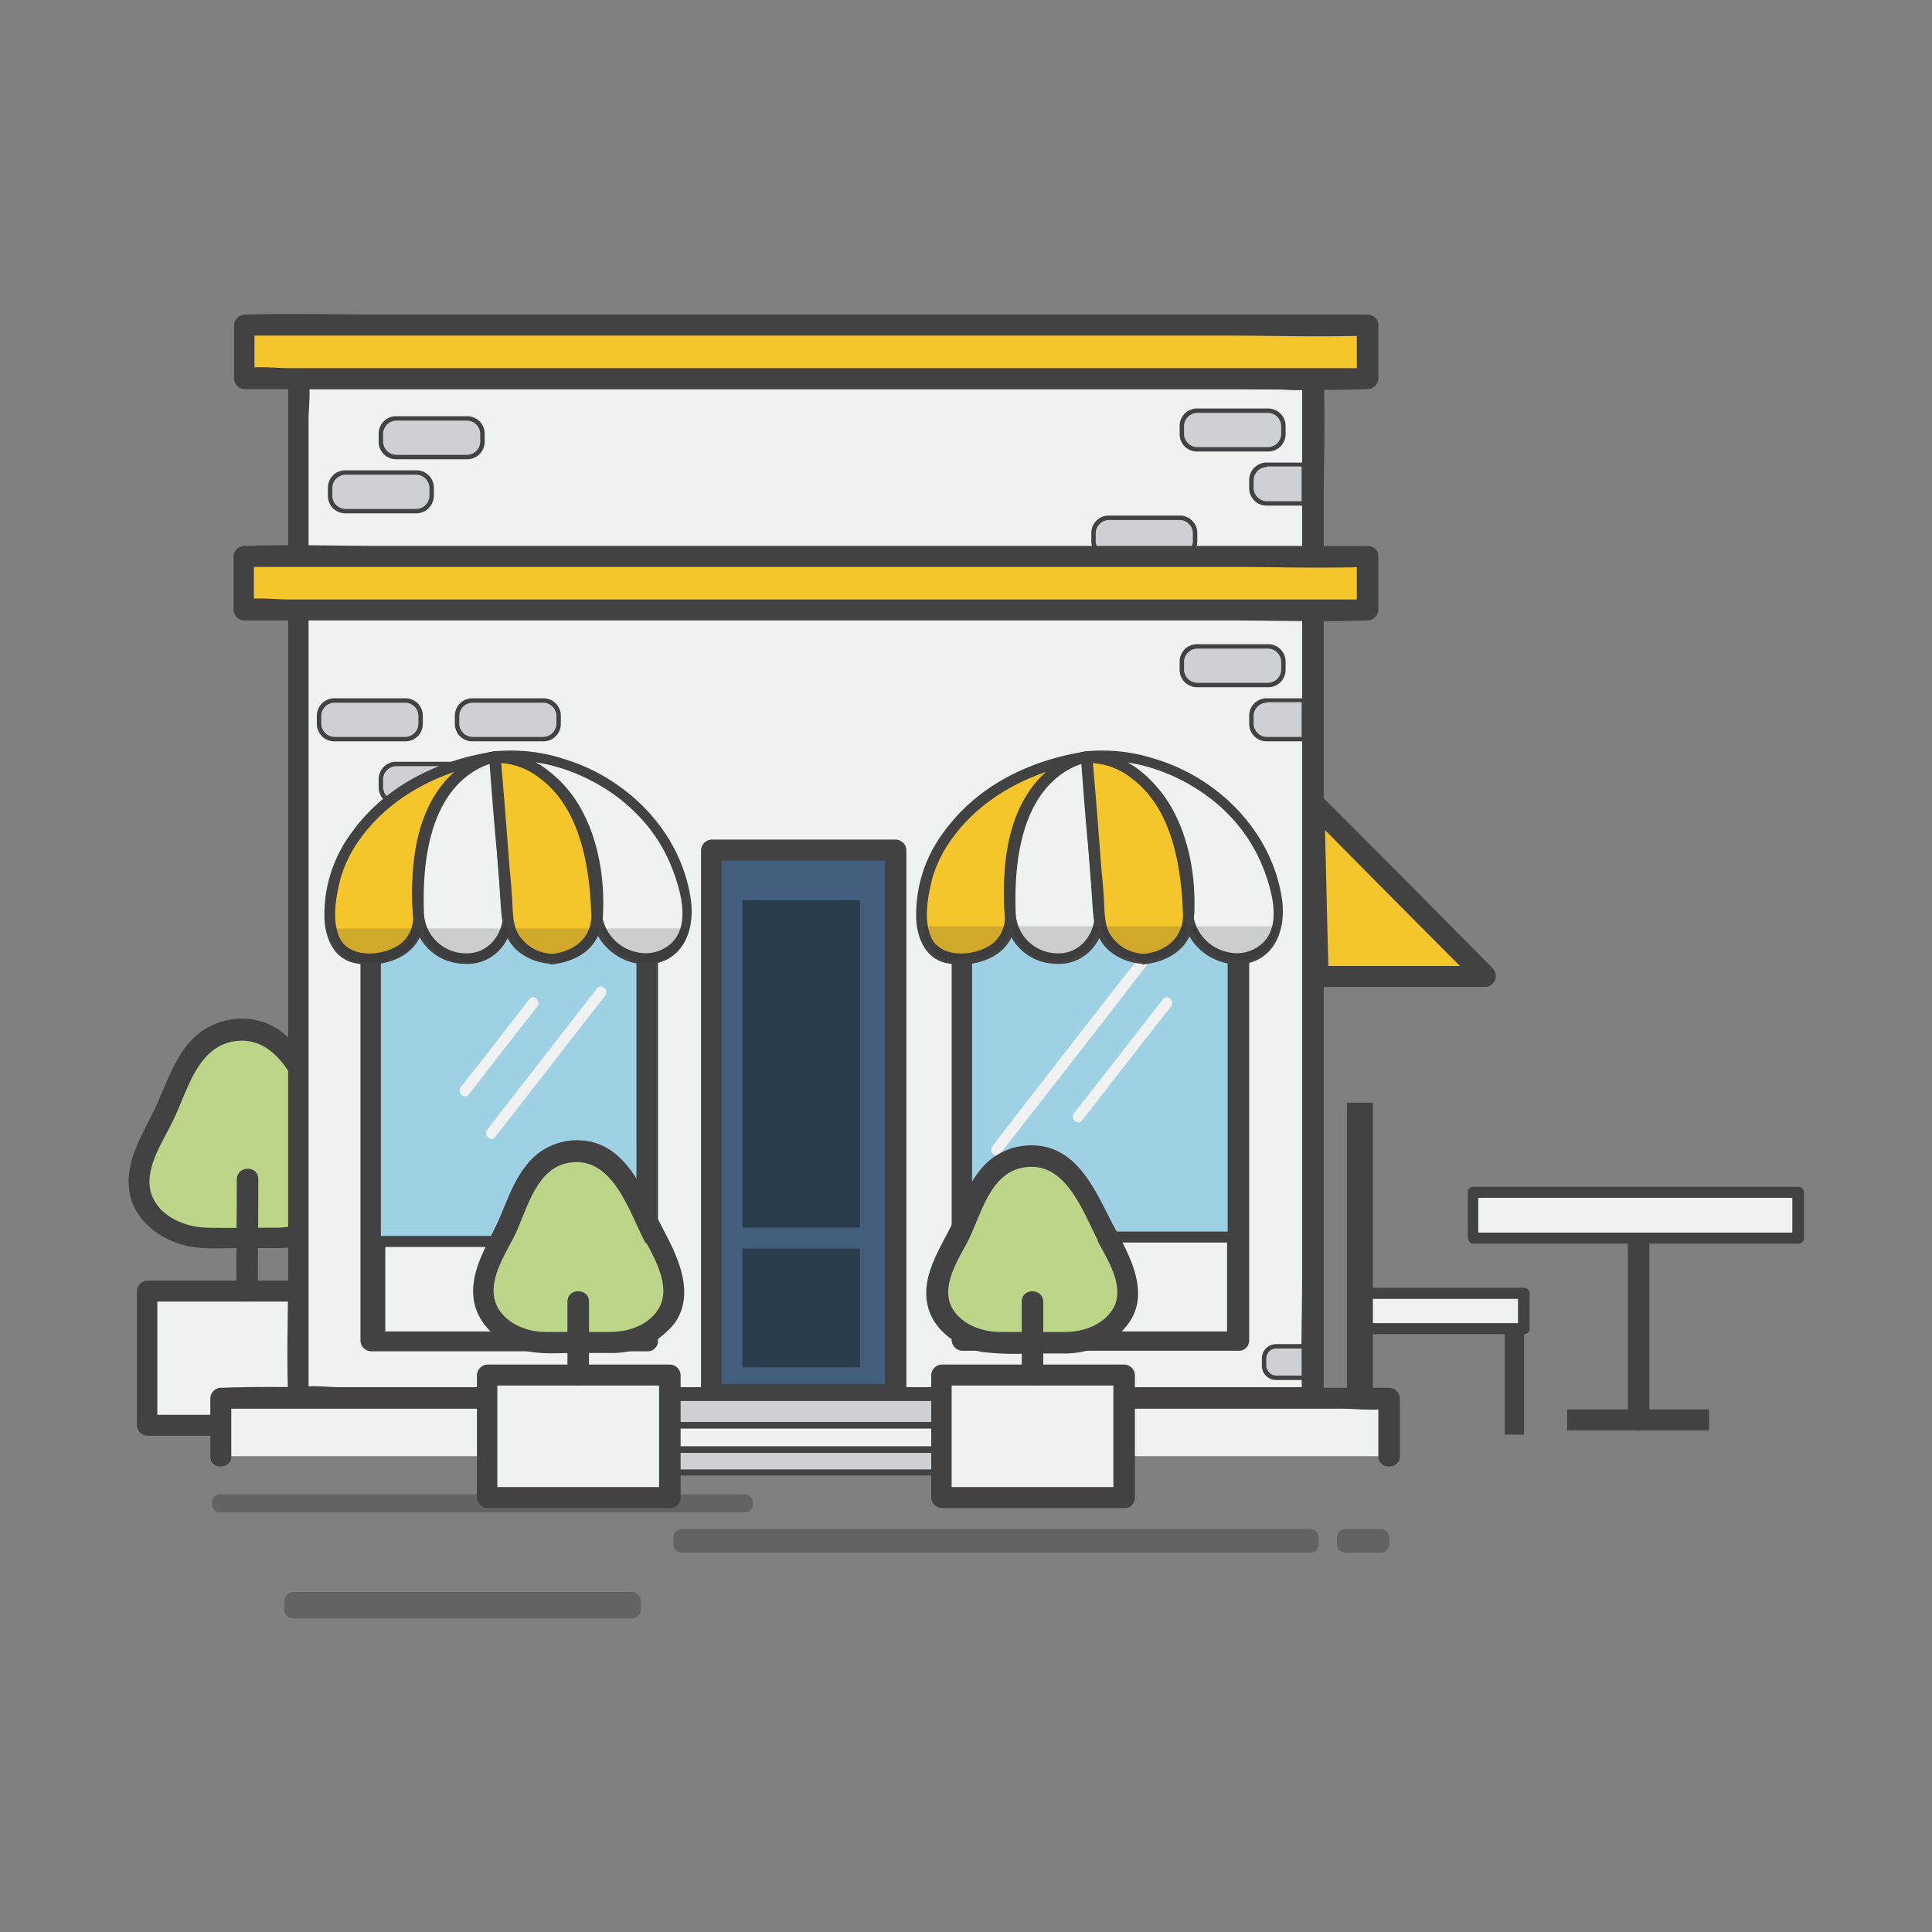 <svg id="Layer_1" data-name="Layer 1" xmlns="http://www.w3.org/2000/svg" viewBox="0 0 350 350"><rect x="0" y="0" width="350" height="350" fill="#808080" stroke="none"/><defs><style>.cls-1{fill:#bcd589}.cls-2{fill:#424243}.cls-3{fill:#f0f1f1}.cls-4{opacity:.48}.cls-5{fill:#9ed1e3}.cls-7{fill:#f5c62c}.cls-9{opacity:.18}.cls-10{fill:#272525}.cls-11{fill:#cfd0d2}</style></defs><path class="cls-1" d="M59.1 203.1c-3.2-5.9-6.7-16.8-15.4-16.6-9.7.2-11.2 10.3-14.6 16.6-2 3.7-4.1 7.7-3.8 11.8.4 5.5 6.4 9.3 12 9.3h13.6c5.6 0 11.7-3.8 12-9.3.3-4.1-1.8-8.1-3.8-11.8Z"/><path class="cls-2" d="M60.8 202.1c-3.6-6.7-6.8-16.6-15.7-17.5a12.69 12.69 0 0 0-11.1 4.6c-2.6 3.2-3.9 7.2-5.6 10.9-2.3 5.1-6 10.2-4.9 16.1.9 4.8 5.3 8.2 9.9 9.4 3.1.8 6.6.5 9.8.5h7.1c4.8 0 9.7-1.7 12.6-5.7 4.3-5.7.9-12.7-2.1-18.3Zm-1.3 16.5c-2.2 2.7-5.8 3.7-9.1 3.8-4.3 0-8.6.1-13 0-3.6-.1-7.7-1.7-9.5-5-2.5-4.6 1.3-10 3.3-14.1 2.7-5.3 4.4-13.8 11.5-14.7 8.5-1 11.6 9.7 14.8 15.6 2.2 4.1 5.6 10 2 14.4Z"/><path class="cls-3" d="M26.6 233.9h36.3v24.3H26.6z"/><path class="cls-2" d="M62.9 256.3H26.6l1.9 1.9v-24.3l-1.9 1.9h36.3l-1.9-1.9v24.3c0 2.5 3.9 2.5 3.9 0v-24.3A2 2 0 0 0 63 232H26.7a2 2 0 0 0-1.9 1.9v24.3a2 2 0 0 0 1.9 1.9H63c2.4.1 2.4-3.8-.1-3.8Z"/><path class="cls-2" d="M42.9 213.6c0 6.8-.1 13.5-.1 20.3 0 2.5 3.9 2.5 3.9 0 0-6.8.1-13.5.1-20.3 0-2.5-3.8-2.5-3.9 0Zm252 10.2v33.5c0 2.5 3.9 2.5 3.9 0v-33.5c-.1-2.5-3.9-2.5-3.9 0Z"/><path class="cls-3" d="M266.9 216h58.9v8.3h-58.9z"/><path class="cls-2" d="M266.9 225.3h58.9a1 1 0 0 0 1-1V216a1 1 0 0 0-1-1h-58.9a1 1 0 0 0-1 1v8.3a1 1 0 0 0 1.9 0V216l-1 1h58.9l-1-1v8.3l1-1h-58.9c-1.1 0-1.1 2 .1 2Zm17 30.03h25.7v3.8h-25.7z"/><path class="cls-3" d="M245.1 234.3h31v6.4h-31z"/><path class="cls-2" d="M245.1 241.7h31a1 1 0 0 0 1-1v-6.4a1 1 0 0 0-1-1h-31a1 1 0 0 0-1 1v6.4a1 1 0 0 0 1.9 0v-6.4l-1 1h31l-1-1v6.4l1-1h-31c-1.1 0-1.1 2 .1 2Z"/><path class="cls-2" d="M244.01 199.76h4.7v60.2h-4.7zm28.59 40.74h3.5v19.4h-3.5z"/><g class="cls-4"><path class="cls-2" d="M114.4 293.2H53.2a1.69 1.69 0 0 1-1.7-1.7v-1.4a1.69 1.69 0 0 1 1.7-1.7h61.2a1.69 1.69 0 0 1 1.7 1.7v1.4a1.69 1.69 0 0 1-1.7 1.7Z"/></g><path class="cls-3" d="M54 68.6h183.8v184.7H54z"/><path class="cls-2" d="M237.8 251.3H61.5c-2.3 0-4.9-.4-7.2 0H54l1.9 1.9V76.1c0-2.3.4-4.9 0-7.2v-.3L54 70.5h176.3c2.3 0 4.9.4 7.2 0h.3l-1.9-1.9v161.8c0 7.5-.3 15 0 22.5v.3c0 2.5 3.9 2.5 3.9 0V91.4c0-7.5.3-15 0-22.5v-.3a2 2 0 0 0-1.9-1.9H76.8c-7.4 0-14.9-.3-22.4 0h-.3a2 2 0 0 0-1.9 1.9v161.8c0 7.5-.3 15 0 22.5v.3a2 2 0 0 0 1.9 1.9h161.1c7.4 0 14.9.3 22.4 0h.3c2.4.1 2.4-3.8-.1-3.8Z"/><path class="cls-3" d="M39.9 253.3h211.7v10.5H39.9z"/><path class="cls-2" d="M41.9 263.8v-10.5l-1.9 1.9h203c2.6 0 5.6.4 8.2 0h.4l-1.9-1.9v10.5c0 2.5 3.9 2.5 3.9 0v-10.5a2 2 0 0 0-1.9-1.9H66.1c-8.5 0-17.1-.3-25.7 0H40a2 2 0 0 0-1.9 1.9v10.5c-.1 2.5 3.8 2.5 3.8 0Z"/><path class="cls-5" d="M67.2 154h50.1v89H67.2z"/><path class="cls-2" d="M117.3 152H67.2a2 2 0 0 0-1.9 1.9v89a2 2 0 0 0 1.9 1.9h50.1a1.73 1.73 0 0 0 1.3-.5l.1-.1a1.73 1.73 0 0 0 .5-1.3v-89a2 2 0 0 0-1.9-1.9Zm-43.9 89.1H69V156h46.3v85.1Z"/><g class="cls-4"><path class="cls-2" d="M134.9 274h-95a1.54 1.54 0 0 1-1.5-1.5v-.3a1.54 1.54 0 0 1 1.5-1.5h95a1.54 1.54 0 0 1 1.5 1.5v.3a1.54 1.54 0 0 1-1.5 1.5Z"/></g><g class="cls-4"><path class="cls-2" d="M237.3 281.3H123.6a1.58 1.58 0 0 1-1.6-1.6v-1.1a1.58 1.58 0 0 1 1.6-1.6h113.7a1.58 1.58 0 0 1 1.6 1.6v1.1a1.58 1.58 0 0 1-1.6 1.6Z"/></g><g class="cls-4"><path class="cls-2" d="M250.1 281.3h-6.3a1.58 1.58 0 0 1-1.6-1.6v-1.1a1.58 1.58 0 0 1 1.6-1.6h6.3a1.58 1.58 0 0 1 1.6 1.6v1.1a1.72 1.72 0 0 1-1.6 1.6Z"/></g><path class="cls-3" d="M68.9 224.9h47.4v17.3H68.9z"/><path class="cls-2" d="M117.2 224.9a1 1 0 0 0-1-1H68.8a1 1 0 0 0-1 1v17.3a1 1 0 0 0 1 1h47.4a.85.85 0 0 0 .6-.2l.1-.1v-.1a1.42 1.42 0 0 0 .2-.6c.1-5.8.1-11.6.1-17.3Zm-42.5 16.3h-4.9v-15.3h45.4v15.3Z"/><path class="cls-3" d="m108.2 179-19.9 25.6c-.8 1 .6 2.4 1.4 1.4l19.9-25.6c.8-1-.6-2.3-1.4-1.4Zm-12.3 2c-4.1 5.3-8.2 10.6-12.4 15.9-.8 1 .6 2.4 1.4 1.4 4.1-5.3 8.2-10.6 12.4-15.9.8-1-.6-2.4-1.4-1.4Z"/><path class="cls-5" d="M174.2 154h50.1v88.8h-50.1z"/><path class="cls-2" d="M224.3 240.9h-50.1l1.9 1.9V154l-1.9 1.9h50.1l-1.9-1.9v88.8c0 2.5 3.9 2.5 3.9 0V154a2 2 0 0 0-1.9-1.9h-50.1a2 2 0 0 0-1.9 1.9v88.8a2 2 0 0 0 1.9 1.9h50.1c2.4.1 2.4-3.8-.1-3.8Z"/><path class="cls-3" d="M175.9 224h47.4v18.1h-47.4z"/><path class="cls-2" d="M223.3 241.2h-47.4l1 1v-18.1l-1 1h47.4l-1-1v18.1a1 1 0 0 0 1.9 0v-18.1a1 1 0 0 0-1-1h-47.4a1 1 0 0 0-1 1v18.1a1 1 0 0 0 1 1h47.4a1 1 0 1 0 .1-2Z"/><path style="fill:#435e7d" d="M128.9 154h33.3v98.6h-33.3z"/><path class="cls-2" d="M162.2 250.7h-33.4l1.9 1.9V154l-1.9 1.9h33.4l-1.9-1.9v98.6c0 2.5 3.9 2.5 3.9 0V154a2 2 0 0 0-1.9-1.9h-33.4a2 2 0 0 0-1.9 1.9v98.6a2 2 0 0 0 1.9 1.9h33.4c2.4.1 2.4-3.8-.1-3.8Z"/><path class="cls-7" d="M44.3 58.9h203.5v9.7H44.3z"/><path class="cls-2" d="M247.8 57H69.4c-8.2 0-16.5-.3-24.7 0h-.4a2 2 0 0 0-1.9 1.9v9.7a2 2 0 0 0 1.9 1.9h178.4c8.2 0 16.5.3 24.7 0h.4a2 2 0 0 0 1.9-1.9v-9.7c0-2.5-3.9-2.5-3.9 0v9.7l1.9-1.9H52.6c-2.6 0-5.5-.4-8 0h-.4l1.9 1.9v-9.7l-1.9 1.9h178.4c8.2 0 16.5.3 24.7 0h.4a1.9 1.9 0 1 0 .1-3.8Z"/><path class="cls-7" d="m237.8 145.4 31.3 31.6h-30.4l-.9-31.6z"/><path class="cls-2" d="M236.5 146.8c9.1 9.2 18.2 18.4 27.4 27.6l3.9 3.9c.5-1.1.9-2.2 1.4-3.3h-30.4l1.9 1.9c-.3-10.5-.5-21-.8-31.5-.1-2.5-3.9-2.5-3.9 0 .3 10.5.5 21 .8 31.5a2 2 0 0 0 1.9 1.9h30.4a2 2 0 0 0 1.4-3.3c-9.1-9.2-18.2-18.4-27.4-27.6l-3.9-3.9c-1.7-1.7-4.5 1-2.7 2.8Z"/><path d="M134.5 226.2h21.3v21.5h-21.3zm0-63.1h21.3v59.3h-21.3z" style="fill:#2b3d4d"/><path class="cls-3" d="M207.8 171.6c-8.2 10.5-16.4 21-24.5 31.5-1.2 1.5-2.3 3-3.5 4.5-.8 1 .6 2.4 1.4 1.4 8.2-10.5 16.4-21 24.5-31.5 1.2-1.5 2.3-3 3.5-4.5.7-1-.6-2.3-1.4-1.4Zm2.9 9.4c-5.4 6.9-10.7 13.8-16.1 20.6-.8 1 .6 2.4 1.4 1.4 5.4-6.9 10.7-13.8 16.1-20.6.8-1-.6-2.4-1.4-1.4Zm4.7-14.8s2-26.6-18.5-29.1a33.61 33.61 0 0 1 30.8 15.3s10.6 18.9-2.9 21.3c0 0-8 .4-9.4-7.5Z"/><path class="cls-2" d="M216.3 166.2c.6-8.8-1.7-19.6-8.7-25.6a20.42 20.42 0 0 0-10.7-4.5v1.9c9-1.2 18.9 2.9 25.2 9.1a29 29 0 0 1 7.1 11.1c1.4 3.9 3 10.1-1 13.1a6.81 6.81 0 0 1-5.7 1.2 8 8 0 0 1-6.3-6.5c-.2-1.2-2.1-.7-1.9.5a10.18 10.18 0 0 0 10.5 8.2c6.3-.6 8.3-6.6 7.4-12.1-1.9-12-11.4-21.6-22.9-25.1a31.13 31.13 0 0 0-12.5-1.4 1 1 0 0 0 0 1.9c13.4 1.8 18.4 16.2 17.5 28.1a1 1 0 1 0 2 .1Z"/><path class="cls-7" d="M196.5 137.1s-15.6 2.5-13.5 29.1c0 0 .5 7.5-9.6 7.5s-5.8-15.4-4.3-18.3 8.1-15.3 27.4-18.3Z"/><path class="cls-2" d="M196.3 136.2c-3 .5-5.9 2.6-8 4.8-6 6.5-6.8 16.1-6.3 24.5a6.05 6.05 0 0 1-2.4 5.6c-3.1 2.2-9.4 2.6-11-1.5-1.3-3.2-.5-7.3.3-10.5a23.4 23.4 0 0 1 2.5-5.6c5.6-8.9 15.3-13.8 25.4-15.5 1.2-.1.7-2-.5-1.8-9.9 1.6-19.3 6.2-25.3 14.5a24.79 24.79 0 0 0-5 16.2c.3 3.5 1.9 6.9 5.6 7.6 3.9.8 9-.4 11.2-3.9 1.7-2.7 1-5.5 1-8.5-.1-5.2.6-10.7 2.9-15.4 1.9-3.8 5.6-7.9 10-8.7 1.3-.1.8-2-.4-1.8Z"/><path class="cls-3" d="m199.2 166.2-2.3-29.1s-15.1 1.8-13.9 29.1a8.41 8.41 0 0 0 8.1 7.5c7.5.5 8.1-7.5 8.1-7.5Z"/><path class="cls-2" d="M200.2 166.2c-.8-9.7-1.5-19.4-2.3-29.1a1 1 0 0 0-1-1c-5.6.7-9.9 5.8-12 10.7a39.55 39.55 0 0 0-2.8 19.5 9.35 9.35 0 0 0 9 8.3c5 .4 8.7-3.5 9.1-8.4.1-1.2-1.8-1.2-1.9 0-.3 3.6-3 6.7-6.9 6.5a7.59 7.59 0 0 1-7.4-7.5c-.3-8.7.9-20.4 9.1-25.5a14.25 14.25 0 0 1 2.8-1.3c.3-.1.7-.1.9-.2s.7-.1.1 0l-1-1c.8 9.7 1.5 19.4 2.3 29.1.1 1.2 2.1 1.2 2-.1Z"/><path class="cls-7" d="M207.3 173.7s-7.5-.3-8.1-7.5-2.3-29.1-2.3-29.1 17.7-1.4 18.5 29.1c0 0 0 6.8-8.1 7.5Z"/><path class="cls-2" d="M207.3 172.8a7.54 7.54 0 0 1-6.4-3.9c-.8-1.7-.8-3.8-.9-5.7s-.3-4.1-.5-6.1c-.5-6.6-1-13.2-1.6-19.9l-1 1a12.67 12.67 0 0 1 8.1 2.8c7.3 5.4 9 15.9 9.3 24.4.2 4.2-2.8 6.9-7 7.4-1.2.1-1.2 2.1 0 1.9 4.3-.5 8.2-2.8 8.9-7.4a21.57 21.57 0 0 0-.3-6.7 44.15 44.15 0 0 0-1.7-8.8c-2-6.7-6.3-13.1-13.3-15.1a11.33 11.33 0 0 0-4.1-.6 1 1 0 0 0-1 1c.4 5.3.8 10.7 1.3 16 .3 3.6.6 7.2.8 10.7.2 3.1.5 6.2 3 8.4a10.19 10.19 0 0 0 6.2 2.4.91.91 0 1 0 .2-1.8Z"/><g class="cls-9"><path class="cls-10" d="M215.7 167.8c2 6.5 9.1 6.2 9.1 6.2 4.3-.8 6.2-3.2 6.7-6.2Zm-42.2 6.2c7.5 0 9.1-4.1 9.5-6.2h-15.9c.4 3.4 2 6.2 6.4 6.2Zm17.6 0c5.6.3 7.3-4 7.9-6.2h-15.7a8.12 8.12 0 0 0 7.8 6.2Zm16.2 0c5.9-.6 7.5-4.2 7.9-6.2h-15.8c1.3 5.9 7.9 6.2 7.9 6.2Z"/></g><path class="cls-11" d="M76.2 92.6H61.7a2 2 0 0 1-2-2v-3a2 2 0 0 1 2-2h14.5a2 2 0 0 1 2 2v3a2 2 0 0 1-2 2Z"/><path class="cls-2" d="M75.4 93H62.6a3.16 3.16 0 0 1-3.2-3.2v-1.4a3.16 3.16 0 0 1 3.2-3.2h12.8a3.16 3.16 0 0 1 3.2 3.2v1.4a3.22 3.22 0 0 1-3.2 3.2Zm-12.8-7a2.43 2.43 0 0 0-2.4 2.4v1.4a2.43 2.43 0 0 0 2.4 2.4h12.8a2.43 2.43 0 0 0 2.4-2.4v-1.4a2.43 2.43 0 0 0-2.4-2.4Z"/><path class="cls-11" d="M85.4 82.8H71a2 2 0 0 1-2-2v-3a2 2 0 0 1 2-2h14.5a2 2 0 0 1 2 2v3a2.16 2.16 0 0 1-2.1 2Z"/><path class="cls-2" d="M84.6 83.2H71.8a3.16 3.16 0 0 1-3.2-3.2v-1.4a3.16 3.16 0 0 1 3.2-3.2h12.8a3.16 3.16 0 0 1 3.2 3.2V80a3.16 3.16 0 0 1-3.2 3.2Zm-12.8-7a2.43 2.43 0 0 0-2.4 2.4V80a2.43 2.43 0 0 0 2.4 2.4h12.8A2.43 2.43 0 0 0 87 80v-1.4a2.43 2.43 0 0 0-2.4-2.4Z"/><path class="cls-11" d="M74.3 134H59.8a2 2 0 0 1-2-2v-3a2 2 0 0 1 2-2h14.5a2 2 0 0 1 2 2v3a2 2 0 0 1-2 2Z"/><path class="cls-2" d="M73.4 134.3H60.6a3.16 3.16 0 0 1-3.2-3.2v-1.4a3.16 3.16 0 0 1 3.2-3.2h12.8a3.16 3.16 0 0 1 3.2 3.2v1.4a3.16 3.16 0 0 1-3.2 3.2Zm-12.8-7a2.43 2.43 0 0 0-2.4 2.4v1.4a2.43 2.43 0 0 0 2.4 2.4h12.8a2.43 2.43 0 0 0 2.4-2.4v-1.4a2.43 2.43 0 0 0-2.4-2.4Z"/><path class="cls-11" d="M99.2 134H84.8a2 2 0 0 1-2-2v-3a2 2 0 0 1 2-2h14.5a2 2 0 0 1 2 2v3a2.16 2.16 0 0 1-2.1 2Z"/><path class="cls-2" d="M98.4 134.3H85.6a3.16 3.16 0 0 1-3.2-3.2v-1.4a3.16 3.16 0 0 1 3.2-3.2h12.8a3.16 3.16 0 0 1 3.2 3.2v1.4a3.16 3.16 0 0 1-3.2 3.2Zm-12.8-7a2.43 2.43 0 0 0-2.4 2.4v1.4a2.43 2.43 0 0 0 2.4 2.4h12.8a2.43 2.43 0 0 0 2.4-2.4v-1.4a2.43 2.43 0 0 0-2.4-2.4Z"/><path class="cls-11" d="M236.1 126.9h-6.7a2.8 2.8 0 0 0-2.8 2.8v1.4a2.8 2.8 0 0 0 2.8 2.8h6.7Z"/><path class="cls-2" d="M236.5 134.3h-7a3.16 3.16 0 0 1-3.2-3.2v-1.4a3.16 3.16 0 0 1 3.2-3.2h7Zm-7-7a2.43 2.43 0 0 0-2.4 2.4v1.4a2.43 2.43 0 0 0 2.4 2.4h6.3v-6.3h-6.3Z"/><path class="cls-11" d="M236.1 243.9h-5a2.16 2.16 0 0 0-2.1 2.3v1.1a2.23 2.23 0 0 0 2.1 2.3h5Z"/><path class="cls-2" d="M236.5 250h-5.4a2.59 2.59 0 0 1-2.5-2.7v-1.1a2.59 2.59 0 0 1 2.5-2.7h5.4Zm-5.4-5.7a1.8 1.8 0 0 0-1.7 1.9v1.1a1.87 1.87 0 0 0 1.7 1.9h4.7v-4.9Z"/><path class="cls-11" d="M230.5 124.1H216a2 2 0 0 1-2-2v-3a2 2 0 0 1 2-2h14.5a2 2 0 0 1 2 2v3a1.94 1.94 0 0 1-2 2Z"/><path class="cls-2" d="M229.7 124.5h-12.8a3.16 3.16 0 0 1-3.2-3.2v-1.4a3.16 3.16 0 0 1 3.2-3.2h12.8a3.16 3.16 0 0 1 3.2 3.2v1.4a3.16 3.16 0 0 1-3.2 3.2Zm-12.8-7a2.43 2.43 0 0 0-2.4 2.4v1.4a2.43 2.43 0 0 0 2.4 2.4h12.8a2.43 2.43 0 0 0 2.4-2.4v-1.4a2.43 2.43 0 0 0-2.4-2.4Z"/><path class="cls-11" d="M236.1 84.2h-6.7a2.8 2.8 0 0 0-2.8 2.8v1.4a2.8 2.8 0 0 0 2.8 2.8h6.7Z"/><path class="cls-2" d="M236.5 91.6h-7a3.16 3.16 0 0 1-3.2-3.2V87a3.16 3.16 0 0 1 3.2-3.2h7Zm-7-7a2.43 2.43 0 0 0-2.4 2.4v1.4a2.43 2.43 0 0 0 2.4 2.4h6.3v-6.3h-6.3Z"/><path class="cls-11" d="M230.5 81.4H216a2 2 0 0 1-2-2v-3a2 2 0 0 1 2-2h14.5a2 2 0 0 1 2 2v3a1.94 1.94 0 0 1-2 2Z"/><path class="cls-2" d="M229.7 81.8h-12.8a3.16 3.16 0 0 1-3.2-3.2v-1.4a3.16 3.16 0 0 1 3.2-3.2h12.8a3.16 3.16 0 0 1 3.2 3.2v1.4a3.16 3.16 0 0 1-3.2 3.2Zm-12.8-7a2.43 2.43 0 0 0-2.4 2.4v1.4a2.43 2.43 0 0 0 2.4 2.4h12.8a2.43 2.43 0 0 0 2.4-2.4v-1.4a2.43 2.43 0 0 0-2.4-2.4Z"/><path class="cls-11" d="M214.5 100.8H200a2 2 0 0 1-2-2v-3a2 2 0 0 1 2-2h14.5a2 2 0 0 1 2 2v3a2 2 0 0 1-2 2Z"/><path class="cls-2" d="M213.7 101.2h-12.8a3.16 3.16 0 0 1-3.2-3.2v-1.4a3.16 3.16 0 0 1 3.2-3.2h12.8a3.16 3.16 0 0 1 3.2 3.2V98a3.16 3.16 0 0 1-3.2 3.2Zm-12.8-7a2.43 2.43 0 0 0-2.4 2.4V98a2.43 2.43 0 0 0 2.4 2.4h12.8a2.43 2.43 0 0 0 2.4-2.4v-1.4a2.43 2.43 0 0 0-2.4-2.4Z"/><path class="cls-11" d="M85.5 145.4H71a2 2 0 0 1-2-2v-3a2 2 0 0 1 2-2h14.5a2 2 0 0 1 2 2v3a2.07 2.07 0 0 1-2 2Z"/><path class="cls-2" d="M84.6 145.8H71.8a3.16 3.16 0 0 1-3.2-3.2v-1.4a3.16 3.16 0 0 1 3.2-3.2h12.8a3.16 3.16 0 0 1 3.2 3.2v1.4a3.16 3.16 0 0 1-3.2 3.2Zm-12.8-7a2.43 2.43 0 0 0-2.4 2.4v1.4a2.43 2.43 0 0 0 2.4 2.4h12.8a2.43 2.43 0 0 0 2.4-2.4v-1.4a2.43 2.43 0 0 0-2.4-2.4Z"/><path class="cls-3" d="M108.2 166.2s2-26.6-18.5-29.1a33.61 33.61 0 0 1 30.8 15.3s10.6 18.9-2.9 21.3c0 0-8 .4-9.4-7.5Z"/><path class="cls-2" d="M109.2 166.2c.6-8.8-1.7-19.6-8.7-25.6a20.42 20.42 0 0 0-10.7-4.5v1.9c9-1.2 18.9 2.9 25.2 9.1a29 29 0 0 1 7.1 11.1c1.4 3.9 3 10.1-1 13.1a6.81 6.81 0 0 1-5.7 1.2 8 8 0 0 1-6.3-6.5c-.2-1.2-2.1-.7-1.9.5a10.18 10.18 0 0 0 10.5 8.2c6.3-.6 8.3-6.6 7.4-12.1-1.9-12-11.4-21.6-22.9-25.1a31.13 31.13 0 0 0-12.5-1.4 1 1 0 0 0 0 1.9c13.4 1.8 18.4 16.2 17.5 28.1a1 1 0 1 0 2 .1Z"/><path class="cls-7" d="M89.3 137.1s-15.6 2.5-13.5 29.1c0 0 .5 7.5-9.6 7.5s-5.8-15.4-4.3-18.3 8.2-15.3 27.4-18.3Z"/><path class="cls-2" d="M89.1 136.2c-3 .5-5.9 2.6-8 4.8-6 6.5-6.8 16.1-6.3 24.5a6.05 6.05 0 0 1-2.4 5.6c-3.1 2.2-9.4 2.6-11-1.5-1.3-3.2-.5-7.3.3-10.5a23.4 23.4 0 0 1 2.5-5.6c5.6-8.9 15.3-13.8 25.4-15.5 1.2-.1.7-2-.5-1.8-9.9 1.6-19.3 6.2-25.3 14.5a24.79 24.79 0 0 0-5 16.2c.3 3.5 1.9 6.9 5.6 7.6 3.9.8 9-.4 11.2-3.9 1.7-2.7 1-5.5 1-8.5-.1-5.2.6-10.7 2.9-15.4 1.9-3.8 5.6-7.9 10-8.7 1.3-.1.8-2-.4-1.8Z"/><path class="cls-3" d="m92 166.2-2.3-29.1s-15.1 1.8-13.9 29.1a8.41 8.41 0 0 0 8.1 7.5c7.5.5 8.1-7.5 8.1-7.5Z"/><path class="cls-2" d="M93 166.2c-.8-9.7-1.5-19.4-2.3-29.1a1 1 0 0 0-1-1c-5.6.7-9.9 5.8-12 10.7a39.55 39.55 0 0 0-2.8 19.5 9.35 9.35 0 0 0 9 8.3c5.1.4 8.7-3.5 9.1-8.4.1-1.2-1.8-1.2-1.9 0-.3 3.6-3 6.7-6.9 6.5a7.59 7.59 0 0 1-7.4-7.5c-.3-8.7.9-20.4 9.1-25.5a14.25 14.25 0 0 1 2.8-1.3c.3-.1.7-.1.9-.2s.7-.1.1 0l-1-1c.8 9.7 1.5 19.4 2.3 29.1.1 1.2 2.1 1.2 2-.1Z"/><path class="cls-7" d="M100.1 173.7s-7.5-.3-8.1-7.5-2.3-29.1-2.3-29.1 17.7-1.4 18.5 29.1c0 0 .1 6.8-8.1 7.5Z"/><path class="cls-2" d="M100.1 172.8a7.54 7.54 0 0 1-6.4-3.9c-.8-1.7-.8-3.8-.9-5.7s-.3-4.1-.5-6.1c-.5-6.6-1-13.2-1.6-19.9l-1 1a12.67 12.67 0 0 1 8.1 2.8c7.3 5.4 9 15.9 9.3 24.4.3 4.2-2.8 6.9-7 7.4-1.2.1-1.2 2.1 0 1.9 4.3-.5 8.2-2.8 8.9-7.4a21.57 21.57 0 0 0-.3-6.7 44.15 44.15 0 0 0-1.7-8.8c-2-6.7-6.3-13.1-13.3-15.1a11.33 11.33 0 0 0-4.1-.6 1 1 0 0 0-1 1c.4 5.3.8 10.7 1.3 16 .3 3.6.6 7.2.8 10.7.2 3.1.5 6.2 3 8.4a10.19 10.19 0 0 0 6.2 2.4.91.91 0 1 0 .2-1.8Z"/><g class="cls-9"><path class="cls-10" d="M109 168.2c2 6.5 9.1 6.2 9.1 6.2 4.3-.8 6.2-3.2 6.7-6.2Zm-42.3 6.2c7.5 0 9.1-4.1 9.5-6.2H60.3c.4 3.4 2.1 6.2 6.4 6.2Zm17.7 0c5.6.3 7.3-4 7.9-6.2H76.6c.5 2.1 2.3 5.9 7.8 6.2Zm16.2 0c5.9-.6 7.5-4.2 7.9-6.2H92.7c1.3 5.9 7.9 6.2 7.9 6.2Z"/></g><path class="cls-7" d="M44.1 100.8h203.7v9.7H44.1z"/><path class="cls-2" d="M247.8 98.9H69.3c-8.2 0-16.6-.3-24.8 0h-.3a2 2 0 0 0-1.9 1.9v9.7a2 2 0 0 0 1.9 1.9h178.5c8.2 0 16.6.3 24.8 0h.3a2 2 0 0 0 1.9-1.9v-9.7c0-2.5-3.9-2.5-3.9 0v9.7l1.9-1.9H52.4c-2.6 0-5.5-.4-8 0h-.3l1.9 1.9v-9.7l-1.9 1.9h178.5c8.2 0 16.6.3 24.8 0h.3a1.9 1.9 0 1 0 .1-3.8Z"/><path class="cls-11" d="M121.3 253.3h50.6v5h-50.6z"/><path class="cls-2" d="M172.6 258.8h-51.8v-6.1h51.8Zm-50.7-1.2h49.5v-3.8h-49.5Z"/><path class="cls-11" d="M121.3 262.6h50.6v4.1h-50.6z"/><path class="cls-2" d="M172.6 267.3h-51.8V262h51.8Zm-50.7-1.1h49.5v-3h-49.5Z"/><path class="cls-1" d="M118.5 223.8c-2.9-5.4-6.1-15.4-14.1-15.3-8.9.2-10.2 9.5-13.4 15.3-1.9 3.4-3.8 7.1-3.5 10.9.3 5 5.8 8.6 11 8.6h12.4c5.1 0 10.6-3.5 11-8.6.3-3.8-1.6-7.5-3.4-10.9Z"/><path class="cls-2" d="M120.2 222.8c-3.4-6.3-6.4-15.6-14.8-16.2a11.54 11.54 0 0 0-10.2 4.7c-2.3 2.9-3.4 6.5-4.9 9.8-2.1 4.7-5.4 9.4-4.4 14.8.9 4.5 5 7.7 9.3 8.8 2.9.7 6 .4 8.9.4h6.5a14.31 14.31 0 0 0 11.7-5.5c3.6-5.3.6-11.7-2.1-16.8-1.2-2.2-4.5-.2-3.3 2 2 3.7 5 9 2 12.9-2 2.6-5.3 3.6-8.5 3.6H98.8c-3.2 0-6.8-1.4-8.5-4.2-2.5-4.2.9-9.3 2.8-13 2.4-4.8 3.9-12.7 10.3-13.5 7.7-1 10.6 9 13.4 14.3 1.2 2.1 4.5.1 3.4-2.1Z"/><path class="cls-3" d="M88.2 249.2h33.1v22.2H88.2z"/><path class="cls-2" d="M121.3 269.4H88.2l1.9 1.9v-22.2l-1.9 1.9h33.1l-1.9-1.9v22.2c0 2.5 3.9 2.5 3.9 0v-22.2a2 2 0 0 0-1.9-1.9H88.3a2 2 0 0 0-1.9 1.9v22.2a2 2 0 0 0 1.9 1.9h33.1c2.4.1 2.4-3.8-.1-3.8Z"/><path class="cls-1" d="M200.7 224.3c-2.9-5.3-6.1-15-14.1-14.9-8.9.2-10.2 9.2-13.4 14.9-1.9 3.3-3.8 6.9-3.5 10.6.3 4.9 5.8 8.3 11 8.3h12.4c5.1 0 10.6-3.4 11-8.3.4-3.7-1.5-7.2-3.4-10.6Z"/><path class="cls-2" d="M202.4 223.3c-3.5-6.3-6.5-15.4-15-15.8a11.8 11.8 0 0 0-10.1 4.8c-2.3 3-3.4 6.6-5.1 10-2.2 4.4-5.4 9.2-4.1 14.4 1.1 4.4 5.5 7.4 9.7 8.2a48.35 48.35 0 0 0 8.5.3h6.5c4.4 0 8.9-1.7 11.6-5.4 3.8-5.2.7-11.5-2-16.5-1.2-2.2-4.6-.2-3.3 2 1.9 3.5 5 8.5 2.2 12.3-1.9 2.6-5.3 3.7-8.4 3.7h-11.6c-3.1 0-6.5-1.1-8.4-3.7-2.8-3.8.3-8.8 2.2-12.3 2.6-4.8 4-12.8 10.4-13.8 7.8-1.3 10.8 8.5 13.7 13.8 1 2.2 4.4.2 3.2-2Z"/><path class="cls-3" d="M170.4 249.2h33.1v22.2h-33.1z"/><path class="cls-2" d="M203.6 269.4h-33.1l1.9 1.9v-22.2l-1.9 1.9h33.1l-1.9-1.9v22.2c0 2.5 3.9 2.5 3.9 0v-22.2a2 2 0 0 0-1.9-1.9h-33.1a2 2 0 0 0-1.9 1.9v22.2a2 2 0 0 0 1.9 1.9h33.1c2.4.1 2.4-3.8-.1-3.8Zm-100.8-33.6v13.3c0 2.5 3.9 2.5 3.9 0v-13.3c0-2.5-3.9-2.5-3.9 0Z"/><path class="cls-2" d="M185.1 235.8v13.3c0 2.5 3.9 2.5 3.9 0v-13.3c-.1-2.5-3.9-2.5-3.9 0Z"/></svg>